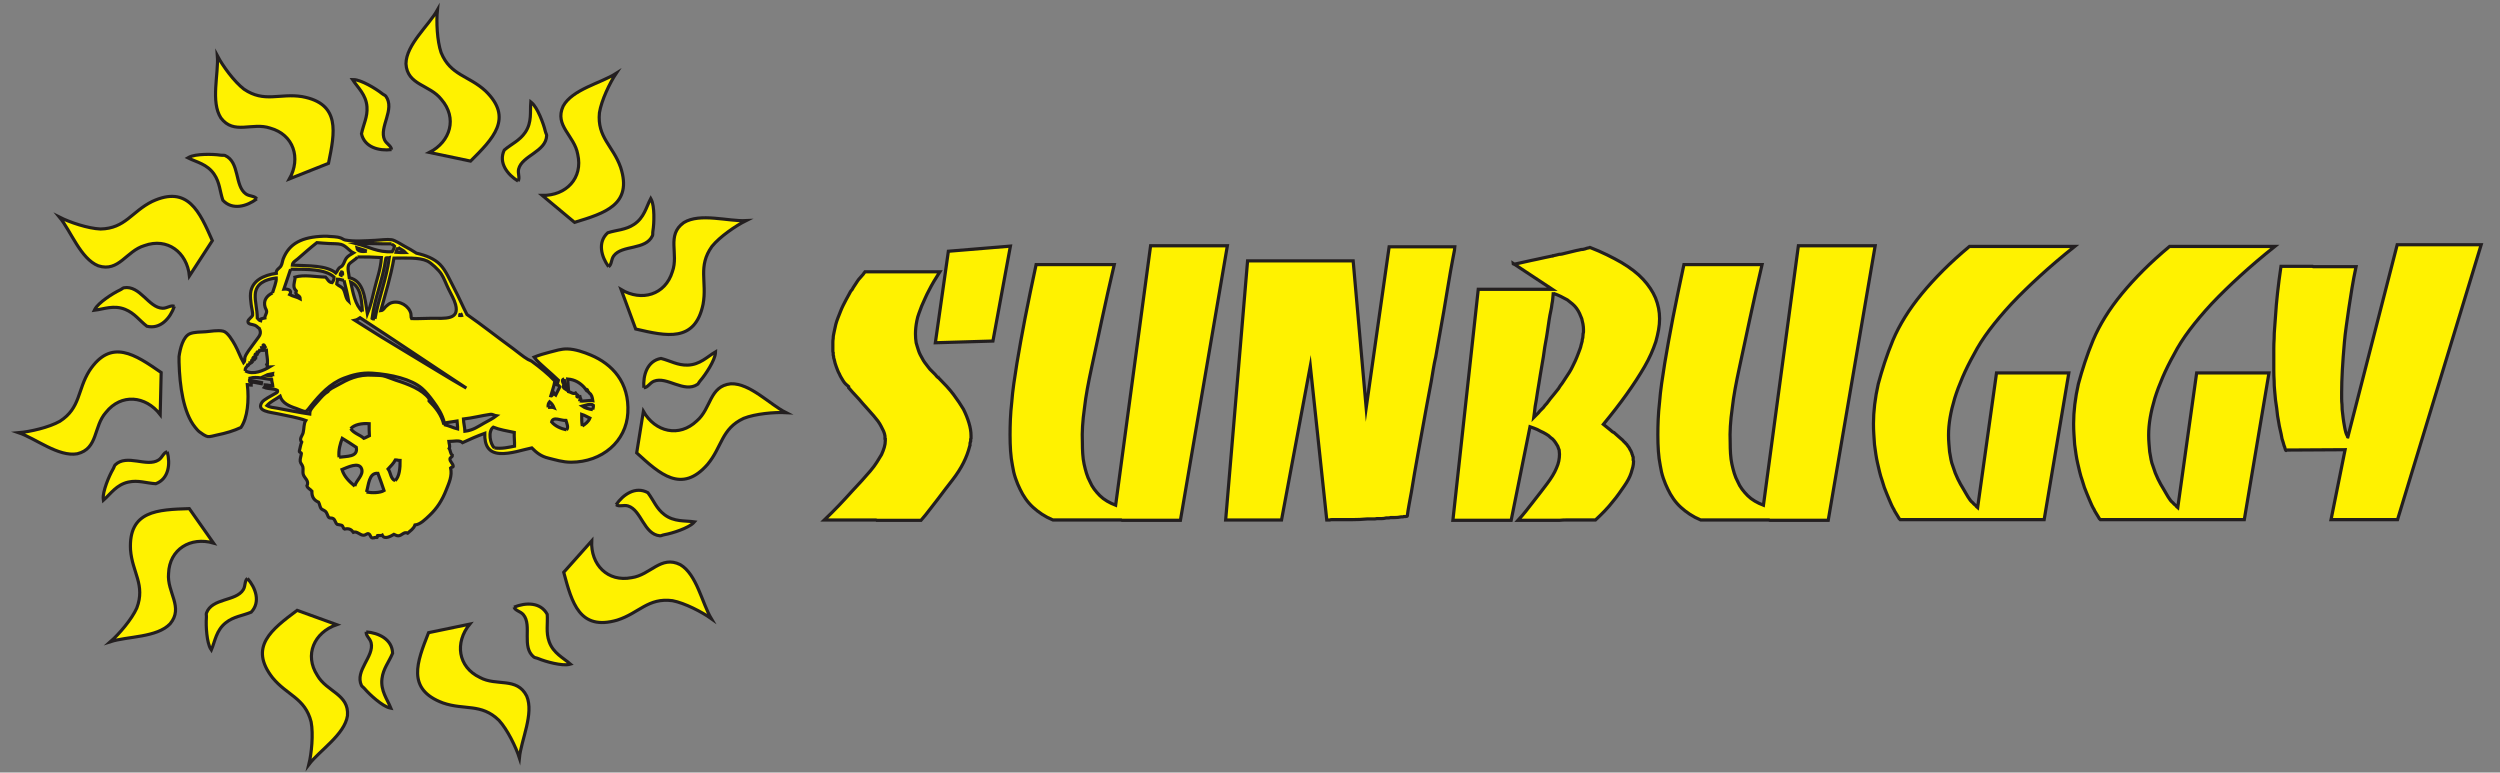 <?xml version="1.0" encoding="utf-8"?>
<!-- Generator: Adobe Illustrator 15.1.0, SVG Export Plug-In . SVG Version: 6.00 Build 0)  -->
<!DOCTYPE svg PUBLIC "-//W3C//DTD SVG 1.1//EN" "http://www.w3.org/Graphics/SVG/1.1/DTD/svg11.dtd">
<svg version="1.1" id="Layer_1" xmlns="http://www.w3.org/2000/svg" xmlns:xlink="http://www.w3.org/1999/xlink" x="0px" y="0px"
	 width="2329.92px" height="720px" viewBox="0 0 2329.92 720" enable-background="new 0 0 2329.92 720" xml:space="preserve">
<rect x="0" y="0" width="2329.92" height="720" fill="#808080" stroke="none"/>
<g>
	<g>
		<g>
			<path fill="#FFF200" stroke="#231F20" stroke-width="2.952" stroke-miterlimit="10" d="M400.196,142.085
				c19.785-10.175,26.107-32.157,11.216-49.333c-10.843-14.026-31.919-13.149-33.062-33.31c0.164-17.804,21.143-35.57,29.286-50.087
				c-1.066,10.603-0.312,28.669,3.464,39.673c8.73,21.354,25.618,21.253,41.302,35.681c26.397,25.444,6.987,44.655-13.863,65.431
				L400.196,142.085z"/>
			<path fill="#FFF200" stroke="#231F20" stroke-width="2.952" stroke-miterlimit="10" d="M505.375,182.132
				c22.249,0.295,38.144-16.152,33.05-38.308c-2.992-17.472-22.018-26.584-13.57-44.925c8.495-15.647,35.356-21.497,49.358-30.497
				c-5.916,8.862-13.728,25.17-15.553,36.66c-2.303,22.954,12.656,30.789,19.739,50.888c11.378,34.855-14.775,42.714-42.938,51.281
				L505.375,182.132z"/>
			<path fill="#FFF200" stroke="#231F20" stroke-width="2.952" stroke-miterlimit="10" d="M578.887,269.883
				c19.135,11.35,41.116,5.02,47.749-16.725c6.118-16.639-5.833-34.024,10.638-45.708c15.167-9.327,41.368-1.004,57.991-1.823
				c-9.545,4.731-24.452,14.974-31.759,24.021c-13.444,18.75-4.388,32.998-8.266,53.953c-7.52,35.884-34.107,29.658-62.792,23.041
				L578.887,269.883z"/>
			<path fill="#FFF200" stroke="#231F20" stroke-width="2.952" stroke-miterlimit="10" d="M599.607,383.379
				c11.096,19.284,33.349,24.567,49.808,8.884c13.502-11.488,11.632-32.5,31.723-34.588c17.788-0.674,36.521,19.443,51.403,26.897
				c-10.638-0.569-28.65,1.032-39.467,5.322c-20.916,9.731-20.023,26.588-33.698,42.936c-24.174,27.562-44.276,9.082-66.01-10.775
				L599.607,383.379z"/>
			<path fill="#FFF200" stroke="#231F20" stroke-width="2.952" stroke-miterlimit="10" d="M551.431,504.099
				c-1.008,22.226,14.919,38.642,37.229,34.26c17.562-2.434,27.274-21.158,45.336-12.123c15.368,8.991,20.354,36.025,28.901,50.311
				c-8.667-6.198-24.719-14.527-36.142-16.724c-22.874-3.035-31.183,11.665-51.495,18.102
				c-35.202,10.255-42.222-16.138-49.878-44.56L551.431,504.099z"/>
			<path fill="#FFF200" stroke="#231F20" stroke-width="2.952" stroke-miterlimit="10" d="M437.765,581.664
				c-14.062,17.245-11.063,39.918,9.46,49.701c15.544,8.518,34.51-0.721,43.624,17.307c6.974,16.378-5.146,41.054-6.798,57.614
				c-3.265-10.141-11.179-26.399-19.044-34.974c-16.549-16.072-31.985-9.229-52.133-16.175
				c-34.372-12.757-24.271-38.128-13.469-65.512L437.765,581.664z"/>
			<path fill="#FFF200" stroke="#231F20" stroke-width="2.952" stroke-miterlimit="10" d="M313.76,582.15
				c-21.016,7.31-30.354,28.188-18.008,47.281c8.771,15.404,29.762,17.481,28.074,37.609c-2.652,17.601-25.907,32.261-36.002,45.494
				c2.539-10.347,4.325-28.345,2.124-39.768c-5.665-22.361-22.395-24.626-35.908-41.104c-22.581-28.889-0.675-45.191,22.882-62.85
				L313.76,582.15z"/>
			<path fill="#FFF200" stroke="#231F20" stroke-width="2.952" stroke-miterlimit="10" d="M198.957,506.069
				c-21.408-6.064-41.03,5.686-41.864,28.408c-1.651,17.648,14.357,31.386,1.433,46.908c-12.27,12.899-39.728,11.573-55.585,16.628
				c8.012-7.021,19.796-20.745,24.544-31.364c8.182-21.568-4.223-33.016-5.845-54.267c-1.933-36.615,25.364-37.413,54.786-38.364
				L198.957,506.069z"/>
			<path fill="#FFF200" stroke="#231F20" stroke-width="2.952" stroke-miterlimit="10" d="M149.295,386.331
				c-13.622-17.593-36.386-19.794-50.555-2.013c-11.809,13.221-7.092,33.777-26.71,38.59c-17.532,3.091-38.833-14.289-54.592-19.638
				c10.614-0.894,28.246-4.933,38.372-10.656c19.395-12.491,16.215-29.071,27.532-47.126c20.192-30.603,42.626-15.033,66.862,1.679
				L149.295,386.331z"/>
			<path fill="#FFF200" stroke="#231F20" stroke-width="2.952" stroke-miterlimit="10" d="M176.564,257.136
				c-2.362-22.124-20.586-35.944-41.978-28.24c-16.989,5.054-23.764,25.028-42.986,18.828
				c-16.547-6.569-25.557-32.539-36.167-45.365c9.503,4.814,26.632,10.626,38.256,11.067c23.067-0.455,29.057-16.238,48.169-25.67
				c33.247-15.454,44.173,9.574,56.036,36.517L176.564,257.136z"/>
			<path fill="#FFF200" stroke="#231F20" stroke-width="2.952" stroke-miterlimit="10" d="M269.734,166.714
				c10.866-19.417,3.99-41.23-17.917-47.317c-16.784-5.704-33.861,6.678-45.958-9.497c-9.7-14.928-2.033-41.327-3.274-57.924
				c4.97,9.422,15.586,24.069,24.813,31.15c19.082,12.97,33.096,3.558,54.142,6.915c36.061,6.62,30.5,33.356,24.596,62.195
				L269.734,166.714z"/>
		</g>
		<g>
			
				<path fill-rule="evenodd" clip-rule="evenodd" fill="#FFF200" stroke="#231F20" stroke-width="2.952" stroke-miterlimit="10" d="
				M482.807,168.762c-9.911-6.023-18.491-17.146-12.843-28.916c6.996-5.886,14.305-8.739,19.578-16.549
				c6.379-9.456,4.346-19.237,5.13-28.245c0.311,0.25,0.621,0.503,0.93,0.754c5.179,4.381,10.858,19.034,12.579,26.385
				c0.467,2.001,1.321,3.135,1.286,4.129c-0.542,15.232-23.018,18.595-26.122,31.302
				C482.345,161.69,484.837,165.857,482.807,168.762"/>
			
				<path fill-rule="evenodd" clip-rule="evenodd" fill="#FFF200" stroke="#231F20" stroke-width="2.952" stroke-miterlimit="10" d="
				M567.198,248.558c-6.838-9.366-10.495-22.93-0.765-31.632c8.716-2.752,16.562-2.582,24.429-7.77
				c9.521-6.283,11.393-16.098,15.576-24.114c0.189,0.351,0.379,0.702,0.569,1.054c3.099,6.032,2.723,21.743,1.488,29.19
				c-0.333,2.028,0.021,3.403-0.392,4.305c-6.349,13.861-28.396,8.341-36.139,18.884
				C569.483,241.85,570.189,246.655,567.198,248.558"/>
			
				<path fill-rule="evenodd" clip-rule="evenodd" fill="#FFF200" stroke="#231F20" stroke-width="2.952" stroke-miterlimit="10" d="
				M600.056,361.369c-0.903-11.564,3.114-25.026,15.961-27.321c8.864,2.237,15.45,6.502,24.87,6.219
				c11.404-0.348,18.148-7.714,25.919-12.341c-0.023,0.398-0.047,0.797-0.066,1.196c-0.532,6.761-9.103,19.932-14.064,25.622
				c-1.35,1.549-1.77,2.904-2.6,3.458c-12.678,8.462-28.537-7.814-40.667-2.909C605.526,356.86,603.6,361.319,600.056,361.369"/>
			
				<path fill-rule="evenodd" clip-rule="evenodd" fill="#FFF200" stroke="#231F20" stroke-width="2.952" stroke-miterlimit="10" d="
				M574.203,470.374c6.568-9.555,18.155-17.503,29.588-11.208c5.485,7.313,7.926,14.768,15.429,20.473
				c9.083,6.896,18.963,5.414,27.913,6.7c-0.267,0.298-0.536,0.592-0.807,0.888c-4.662,4.923-19.606,9.78-27.045,11.083
				c-2.021,0.355-3.2,1.142-4.192,1.054c-15.183-1.394-17.282-24.021-29.793-27.834
				C581.291,470.309,576.988,472.565,574.203,470.374"/>
			
				<path fill-rule="evenodd" clip-rule="evenodd" fill="#FFF200" stroke="#231F20" stroke-width="2.952" stroke-miterlimit="10" d="
				M479.068,565.859c10.708-4.454,24.75-4.826,30.926,6.671c0.634,9.123-1.373,16.705,1.826,25.57
				c3.876,10.729,12.975,14.85,19.788,20.793c-0.385,0.107-0.771,0.205-1.158,0.312c-6.591,1.597-21.772-2.453-28.725-5.397
				c-1.892-0.802-3.311-0.782-4.095-1.396c-11.985-9.418-1.449-29.556-9.878-39.557
				C485.053,569.657,480.216,569.207,479.068,565.859"/>
			
				<path fill-rule="evenodd" clip-rule="evenodd" fill="#FFF200" stroke="#231F20" stroke-width="2.952" stroke-miterlimit="10" d="
				M341.295,588.922c11.566,0.854,24.268,6.853,24.597,19.899c-3.547,8.431-8.759,14.293-9.898,23.647
				c-1.378,11.321,4.882,19.107,8.286,27.484c-0.394-0.079-0.782-0.166-1.173-0.246c-6.604-1.544-18.33-12.008-23.207-17.77
				c-1.327-1.57-2.602-2.193-3.025-3.093c-6.452-13.809,12.032-27.034,9.016-39.761C344.925,595.012,340.81,592.428,341.295,588.922
				"/>
			
				<path fill-rule="evenodd" clip-rule="evenodd" fill="#FFF200" stroke="#231F20" stroke-width="2.952" stroke-miterlimit="10" d="
				M230.634,539.058c7.622,8.743,12.427,21.944,3.485,31.445c-8.455,3.496-16.282,3.996-23.674,9.843
				c-8.944,7.077-9.97,17.015-13.446,25.362c-0.223-0.333-0.441-0.667-0.661-1.002c-3.606-5.743-4.579-21.427-3.991-28.954
				c0.162-2.051-0.307-3.387,0.025-4.326c5.132-14.351,27.571-10.745,34.38-21.91C228.932,545.94,227.821,541.21,230.634,539.058"/>
			
				<path fill-rule="evenodd" clip-rule="evenodd" fill="#FFF200" stroke="#231F20" stroke-width="2.952" stroke-miterlimit="10" d="
				M155.851,421.028c3.019,11.198,1.552,25.172-10.653,29.788c-9.13-0.562-16.383-3.546-25.591-1.531
				c-11.142,2.44-16.422,10.925-23.203,16.9c-0.055-0.394-0.106-0.794-0.157-1.186c-0.724-6.745,5.275-21.271,9.106-27.776
				c1.042-1.771,1.209-3.181,1.918-3.879c10.906-10.646,29.494,2.43,40.509-4.624C151.306,426.466,152.381,421.728,155.851,421.028"
				/>
			
				<path fill-rule="evenodd" clip-rule="evenodd" fill="#FFF200" stroke="#231F20" stroke-width="2.952" stroke-miterlimit="10" d="
				M162.517,285.479c-3.834,10.946-12.938,21.646-25.621,18.564c-7.214-5.623-11.516-12.182-20.25-15.72
				c-10.571-4.283-19.72-0.266-28.696,0.836c0.179-0.357,0.365-0.713,0.546-1.068c3.213-5.973,16.368-14.567,23.204-17.774
				c1.86-0.873,2.792-1.941,3.773-2.115c15.013-2.628,22.964,18.665,36.037,19.067C155.694,287.397,159.258,284.096,162.517,285.479
				"/>
			
				<path fill-rule="evenodd" clip-rule="evenodd" fill="#FFF200" stroke="#231F20" stroke-width="2.952" stroke-miterlimit="10" d="
				M239.299,185.344c-9.257,6.992-22.759,10.863-31.612,1.274c-2.896-8.676-2.845-16.521-8.161-24.304
				c-6.431-9.42-16.275-11.139-24.358-15.19c0.348-0.199,0.699-0.393,1.047-0.588c5.98-3.197,21.692-3.068,29.161-1.953
				c2.033,0.303,3.402-0.07,4.312,0.326c13.96,6.125,8.792,28.259,19.452,35.831C232.553,183.166,237.351,182.389,239.299,185.344"
				/>
			
				<path fill-rule="evenodd" clip-rule="evenodd" fill="#FFF200" stroke="#231F20" stroke-width="2.952" stroke-miterlimit="10" d="
				M364.878,139.414c-11.509,1.409-25.135-2.014-27.987-14.749c1.847-8.958,5.823-15.721,5.125-25.12
				c-0.841-11.375-8.495-17.799-13.458-25.355c0.4,0.001,0.8,0.01,1.2,0.015c6.777,0.234,20.308,8.224,26.21,12.933
				c1.606,1.282,2.976,1.645,3.565,2.445c9.009,12.3-6.562,28.858-1.135,40.755C360.136,134.146,364.678,135.878,364.878,139.414"/>
		</g>
		<g>
			
				<path fill-rule="evenodd" clip-rule="evenodd" fill="#FFF200" stroke="#231F20" stroke-width="2.952" stroke-miterlimit="10" d="
				M550.575,330.904c-6.199-2.596-14.41-5.516-21.79-5.698c-5.723-0.156-11.293,1.716-16.319,2.981
				c-5.104,1.316-10.023,2.741-14.687,4.636c2.827,3.888,6.97,7.359,10.882,10.879c3.933,3.546,8.033,7.044,11.707,10.62
				c-0.441,1.371-0.684,2.952-1.083,4.344c1.14,0.319,1.985,0.891,2.425,1.927c-1.266,2.537-2.536,5.076-3.803,7.611
				c-0.728-0.538-1.459-1.086-1.888-1.913c-0.731,0.933-1.605,3.11-2.722,2.712c1.315-4.554,2.972-8.801,3.804-13.876
				c-6.267-6.762-13.991-12.874-21.237-18.212c-1.187-0.909-2.489-1.166-3.813-1.914c-4.864-2.8-9.404-6.92-14.137-10.337
				c-14.396-10.417-28.387-21.603-42.743-31.579c-3.909-7.481-7.379-15.868-11.683-23.933c-4.141-7.799-7.77-16.862-13.333-22.583
				c-5.336-5.498-13.272-8.577-22.054-10.623c-3.312-2.184-6.956-4.22-11.161-6.531c-2.851-1.577-8.904-5.566-11.961-5.98
				c-4.38-0.617-10.162,0.313-15.234,0.542c-9.272,0.42-20.001,1.293-28.026-0.287c-1.555-0.311-2.825-1.444-4.102-1.887
				c-4.059-1.452-8.288-1.114-13.056-1.654h-2.711c-20.487,0.647-32.196,6.727-37.85,20.948c-0.795,2.072-0.926,4.608-2.171,6.816
				c-1.221,2.148-4.897,3.419-4.354,6.808c-11.906,1.789-22.642,6.798-23.958,18.5c-0.397,3.513,0.206,7.172,0.571,10.615
				c0.264,2.622,1.691,7.691,1.349,9.792c-0.308,1.976-4.591,3.937-4.354,6.272c0.252,2.641,4.017,2.177,6.525,3.269
				c2.13,0.905,2.847,2.431,4.091,2.978c2.3,4.867-0.024,6.988-2.457,10.36c-1.381,1.888-2.75,3.674-3.807,5.156
				c-2.486,3.542-6.016,7.792-7.083,11.16c-0.561,1.816,0.292,3.316-1.366,5.18c-3.341-5.83-4.717-10.593-7.879-16.339
				c-2.408-4.363-6.969-12.129-11.162-13.053c-5.047-1.145-11.762,0.226-16.053,0.539c-4.924,0.359-10.88,0.177-14.974,1.89
				c-6.303,2.665-9.066,13.879-10.055,21.24v5.178c0.577,22.412,4.096,47.247,14.952,60.667c1.161,1.447,2.642,3.238,4.094,4.365
				c1.808,1.408,5.54,3.998,7.61,4.366c2.31,0.353,5.546-0.778,8.444-1.376c8.862-1.818,15.927-3.963,22.588-7.073
				c6.169-8.936,7.618-24.994,5.981-40.012c1.404-0.033,2.151,0.562,3.553,0.562v-1.375l0.803-1.087
				c-0.828-0.54-1.788-0.925-2.438-1.635c-0.107-1.083,0.623-1.359,0.546-2.449c6.655-1.745,13.494,0.668,20.131,1.367
				c0.175,2.07,0.874,3.652,1.08,5.729c-2.617-0.029-4.56-0.733-7.076-0.841v1.354l-0.824,1.086
				c3.543,1.479,9.12,0.877,12.251,2.743c0.805,1.873-1.556,2.512-2.718,3.27c-3.368,2.101-9.839,5.097-11.711,7.872
				c-5.641,8.442,8.167,9.173,14.716,10.626c9.837,2.17,18.55,3.471,26.111,6.262c-1.997,3.031-1.447,7.492-2.439,11.423
				c-0.72,2.9-4.014,5.701-1.371,8.705c-1.011,2.515-1.453,5.647-2.169,8.444c-0.191,1.533,1.783,0.932,1.911,2.18
				c-0.264,2.585-1.374,4.86-1.088,7.326c0.181,1.816,1.867,3.029,2.438,5.183c0.514,1.962-0.158,4.475,0.278,6.529
				c0.834,4.013,6.035,6.214,3.527,11.161c0.751,2.43,3.24,3.133,4.636,4.896c-0.256,5.774,2.381,8.707,6.242,10.337
				c0.985,1.736,1.112,4.033,2.207,5.723c0.75,1.197,2.789,1.61,4.066,2.72c1.86,1.608,2.022,4.53,3.261,5.722
				c1.061,0.99,2.745,0.208,4.087,1.092c2.048,1.318,1.892,4.171,3.808,5.447c1.298,0.332,2.907,0.357,4.071,0.794
				c1.449,0.653,1.219,2.976,2.747,3.544c4.274-0.979,6.499,0.649,8.156,2.989c3.376-1.407,6.221,2.869,9.514,2.736
				c2.193-0.1,3.177-1.864,4.632-1.368c2.123,0.719,1.684,4.688,4.642,3.812h0.252c0.464-0.625,2.07-0.107,3.011-0.268
				c0.67-0.227-0.321-2.15,0.796-1.908c1.327-0.135,3.188,0.278,4.091-0.268c2.019,4.486,8.348,0.679,10.889-0.826
				c1.684,0.673,2.458,1.372,4.086,1.372c3.212-0.042,5.232-4.249,8.704-2.464c2.516-2.279,5.562-4.032,6.79-7.607
				c5.022-0.526,9.579-5.178,13.622-8.987c7.045-6.664,11.735-14.072,15.519-23.683c2.538-6.523,5.777-12.999,4.064-20.662
				c0.543-0.725,2.36-0.19,2.464-1.384c-0.187-2.666-3.445-4.631-3.008-7.069c0.31-1.63,2.284-1.058,2.171-3.254
				c-1.882-1.196-1.656-4.512-2.966-6.274c1.128-2.021-0.081-4.269-0.293-6.521c4.714-0.028,9.787-1.668,12.803,1.082
				c6.675-3.107,13.463-6.11,20.668-8.709c-0.243,11.792,3.835,18.062,13.884,18.789c10.018,0.723,22.168-3.629,29.942-5.187
				c4.429,4.46,8.646,7.881,15.513,9.536c6.427,1.553,13.288,3.834,21.213,3.802c28.829-0.075,51.315-19.342,52.795-45.971
				C586.705,356.188,570.408,339.247,550.575,330.904 M228.623,345.615c-0.537-3.103,1.685-3.386,2.201-5.46
				c0.262,0,0.315,0.231,0.547,0.287l0.67-0.96l0.96-0.679v-0.538c1.242,0.177,1.684-0.496,2.178-1.091
				c-0.134-0.96-1.195-0.544-0.547-1.63c0.851-0.725,2.096,0.542,2.727-0.543c-0.296-0.733-1.665-0.341-1.641-1.372
				c0.601-1.273,1.426-1.014,2.721-0.546c0.235-1.533-1.347-1.664-0.544-2.979c0.935-0.23,1.044,0.384,1.888,0.258
				c0.604-0.906-1.109-1.397,0-2.428c0.78-0.239,0.704,0.375,1.38,0.254c0.433-0.254,0.279-1.14,0.539-1.629
				c2.408,0.142,4.376-0.163,6.53-0.261c0.205,4.33,1.26,7.788,1.086,12.505c-0.391,0.16-0.671,0.414-0.834,0.839l0.702,1.115
				l-0.147,1.313c1.108,0.183,1.554-0.26,2.454-0.26C246.007,345.178,235.921,349.842,228.623,345.615 M243.593,322.749
				c1.789,0.799,0.909-0.679,1.92-1.347c1.194,0.078,1.036,1.497,1.623,2.176c-0.564,0.672-1.882,0.646-3.001,0.798
				C243.987,323.803,243.466,323.601,243.593,322.749 M254.212,350.52c-2.042-0.346-4.091-0.655-6.259-0.828
				c1.625-0.837,4.028-0.862,6.002-1.354C253.749,349.351,254.398,349.503,254.212,350.52 M253.956,272.963
				c-5.308,2.638-8.91,7.04-6.819,13.593c0.374,1.122,1.277,2.355,1.348,3.525c0.164,2.227-1.828,4.246-1.624,6.262
				c-1.221,0.242-2.433,0.467-3.527,0.837c-0.621,0.101-0.098,1.317-0.282,1.887c-1.636-0.338-2.257-1.731-3.269-2.724
				c0.027-7.793-2.331-15.12-1.888-22.033c0.619-10.126,9.378-13.89,19.328-15.231h0.254
				C257.735,262.836,255.173,268.713,253.956,272.963 M429.185,292.003c0.438,0.571,0.908,1.11,1.09,1.912
				c-0.622,0.081-1.009,0.413-1.89,0.261C428.309,293.113,428.954,292.776,429.185,292.003 M398.184,243.28
				c3.858,1.829,10.596,8.236,13.051,11.981c2.598,3.948,4.459,9.394,6.814,14.148c2.435,5.01,5.234,9.585,6.527,14.427
				c3.832,14.484-9.74,12.803-22.867,12.803c-6.551,0-13.036,0.542-18.244,0.253c-0.461-0.67-0.259-3.469-0.535-4.605
				c-1.716-7.044-10.416-12.645-18.24-10.076c-1.894,0.617-3.732,2.22-5.155,3.522c-1.324,1.215-2.231,3.548-4.635,3.812
				c4.35-16.063,9.217-31.584,12.256-48.988C377.614,240.581,390.568,239.674,398.184,243.28 M349.464,297.181
				c-0.938-0.082-2.211,0.207-2.727-0.289c2.409-19.349,10.056-35.842,12.797-55.795c-0.237-1.581,2.227-0.466,3.262-0.8
				C360.083,260.685,353.011,277.031,349.464,297.181 M370.951,230.508c2.183,1.812,5.188,2.798,7.074,4.888
				c-3.15,0.084-6.107-0.053-8.957-0.283C369.477,233.357,370.467,232.159,370.951,230.508 M364.98,227.247
				c0.693,0.904,1.963,1.288,2.716,2.169c-0.415,2.027-1.218,3.684-2.17,5.164c-13.116,0.844-22.179-4.675-32.667-7.333
				C343.321,226.388,354.119,227.557,364.98,227.247 M341.848,234.027c-3.811,0.829-8.741,0.392-9.251-2.974
				C335.596,232.117,339.046,232.733,341.848,234.027 M333.138,239.472c7.716-0.105,15.159,0.078,22.312,0.542
				c-0.654,11.106-4.177,19.759-6.53,29.683c-1.864,7.9-3.607,15.72-6.528,22.844c-2.357-14.5-3.107-30.637-16.865-33.744
				c-0.338-3.842-2.022-8.479-0.542-11.973C325.915,244.595,331.822,241.77,333.138,239.472 M337.748,290.37
				c-6.652-6.12-8.672-16.888-10.877-27.482C335.813,266.72,337.004,278.344,337.748,290.37 M319.259,256.9
				c-1.021,0-1.593-0.415-2.175-0.828c-0.029-1.375,0.929-1.761,1.343-2.719C319.778,253.454,319.077,255.632,319.259,256.9
				 M320.601,261.256c1.61,6.393,3.245,12.742,4.382,19.575c-3.004-2.716-2.934-7.686-4.896-11.135
				c-1.53-2.617-4.097-2.927-6.266-4.924c0.05-1.731,0.773-2.821,0.798-4.604C316.929,260.215,318.483,261.02,320.601,261.256
				 M277.348,241.387c5.75-4.975,11.756-10.386,17.946-15.234c3.263,0.362,7.644,0.517,11.454,0.804
				c3.647,0.26,8.027-0.026,11.14,0.827c4.706,1.272,7.721,6.115,11.443,7.88c-2.3,1.395-4.899,2.748-6.542,4.893
				c-1.562,2.072-2.101,5.1-3.812,7.094c-0.824,0.96-2.206,1.326-2.985,2.185c-1.396,1.498-1.654,3.155-2.999,4.61
				c-8.655-7.311-25.338-6.584-40.543-7.329C272.686,244.316,275.509,242.966,277.348,241.387 M270.82,250.916
				c15.898,0.059,32.219-0.311,40.534,7.335c0.134,2.49-0.909,3.833-1.892,5.179c-3.365-0.363-4.088-3.344-6.011-5.179
				c-9.835-0.187-19.76-2.545-28.565,0c0.463,2.146-1.527,6.161-0.799,9.523c0.334,1.534,1.209,2.469,2.178,3.553
				c0.023,0.826-0.862,0.771-0.549,1.895c0.802,2.277,3.983,2.174,4.091,5.175c-2.952-1.604-6.842-2.252-9.814-3.806
				c2.537-3.989-1.275-5.515-5.439-5.181C266.571,263.174,268.877,257.208,270.82,250.916 M315.991,426.152
				c-0.778-6.613,1.146-12.777,2.985-17.669c4.527,2.637,8.716,5.597,13.078,8.418C333.869,426.152,323.194,425.066,315.991,426.152
				 M330.681,453.11c-4.953-4.214-9.766-8.544-11.969-15.51c5.134-2.045,15.7-7.435,18.237-0.836
				C339.259,442.771,331.588,447.882,330.681,453.11 M326.871,399.493c3.268-3.808,10.415-5.18,17.151-4.636
				c-0.127,3.959,0.155,7.486,0.26,11.163c-1.741,0.776-3.265,1.818-5.159,2.463C335.37,405.146,329.616,403.82,326.871,399.493
				 M341.558,458.559c2.028-6.605,2.229-18.192,10.619-17.438c1.943,5.34,3.964,10.542,5.732,16.061
				C354.256,459.386,346.737,459.562,341.558,458.559 M368.232,447.936c-4.292-1.528-4.032-7.59-6.519-10.881
				c2.435-2.643,5.025-5.134,6.788-8.445c1.683-0.047,2.693,0.596,4.378,0.544C372.978,435.992,372.281,444.356,368.232,447.936
				 M413.672,395.686c-2.41-9.562-7.876-16.084-13.857-22.046c-0.047-0.852,0.647-1.519,0-2.172
				c-6.267-8.439-19.222-13.393-31.031-17.146c-4.115-1.324-8.109-3.318-11.97-4.094c-2.715-0.512-5.852-0.336-8.696-0.537
				c-15.031-1.074-23.941,3.903-34.044,9.522c-3.34,1.872-7.089,3.347-8.413,5.726c-3.307,1.861-6.146,5.133-8.991,8.421
				c-2.635,3.055-6.215,6.501-7.61,9.79c-0.397,0.938-0.181,1.814-0.291,2.748c-10.18-1.475-20.332-3.602-30.461-5.466
				c-3.266-0.571-6.784-0.726-9.535-2.438c3.269-3.734,8.16-5.803,12.253-8.701c2.101,6.273,7.983,9.062,15.238,11.421
				c2.527,0.83,6.577,2.952,8.436,2.718c1.455-0.177,3.624-3.521,5.437-5.723c8.147-9.917,17.303-20.253,30.464-25.299
				c7.49-2.854,16.014-5.316,26.419-4.62c17.518,1.165,36.323,5.542,46.238,14.144c3.686,3.183,7.383,7.792,10.619,12.255
				c4.488,6.162,8.292,11.886,10.337,20.124c4.068-0.959,7.384-1.113,11.71-1.894c0.161,2.462,0.627,4.635,0.547,7.339
				C421.959,398.659,418.39,396.614,413.672,395.686 M381.04,329.563c-17.023-10.135-33.91-20.491-50.359-31.029
				c2.026-0.417,3.419-1.486,4.896-2.44c33.263,21.632,65.896,43.855,99.048,65.583C417.556,351.939,398.931,340.208,381.04,329.563
				 M451.232,394.313c-5.542,3.079-10.127,6.7-17.944,7.613c-0.19-4.094-1.199-7.325-1.378-11.425
				c8-0.871,17.305-3.233,25.044-4.342c2.185-0.312,3.762,1.108,5.7,1.374C459.186,390.165,455.202,392.11,451.232,394.313
				 M460.764,417.443c-3.935-3.391-6.268-15.487-1.088-19.318c5.851,2.331,12.839,3.494,19.581,4.89
				c-0.208,4.586,0.419,8.314,0.285,12.795C473.95,416.901,467.579,418.461,460.764,417.443 M525.808,353.232
				c0.309,3.236,1.035,6.035,1.088,9.531c-0.857-0.512-1.555-1.189-1.921-2.17c0.21-0.808,0.083-1.946,0.833-2.197
				C524.805,357.401,522.751,353.545,525.808,353.232 M510.835,379.627c-0.264-2.46,0.384-3.964,1.374-5.183
				c1.787,1.407,3.136,3.22,4.061,5.441C514.953,379.319,512.595,379.782,510.835,379.627 M527.981,400.575
				c-5.026-0.953-10.801-3.542-13.88-7.348c1.422-5.413,8.442-1.117,13.341-1.35C528.135,394.284,530.137,398.569,527.981,400.575
				 M540.236,373.64c-0.338-1.236,0.963-0.852,1.091-1.63l-0.527-1.183l-0.306-1.274c-0.903,0.077-1.866,0.988-2.721,0.279
				c-0.57-0.563,0.341-1.056,0.539-1.628l-1.077-0.836l-0.815-1.077c-2.271,1.267-4.398-0.854-6.523-1.352
				c-0.228-3.958-0.567-7.796-0.831-11.708c7.054,0.569,11.53,3.728,15.229,7.614l0.834,1.089l0.808,1.094
				c0.979-0.912,2.277,0.902,1.626,1.625l0.962,0.679l0.678,0.959c2.193,1.267,2.821,4.091,3.257,7.069
				C549.249,372.767,544.17,374.261,540.236,373.64 M542.67,397.033c-0.598-3.188-0.545-7.048-0.545-10.873
				c2.829,0.901,5.077,2.353,7.622,3.542C548.368,393.095,545.571,395.138,542.67,397.033 M552.46,381.809
				c-3.724-0.6-7.224-1.48-9.79-3.268c2.901-0.727,8-2.902,10.331-0.831C553.163,379.417,552.591,380.382,552.46,381.809"/>
			
				<line fill="none" stroke="#231F20" stroke-width="4" stroke-miterlimit="10" x1="245.071" y1="357.329" x2="231.814" y2="354.852"/>
			<line display="none" fill="#FFFFFF" x1="-548.817" y1="330.329" x2="-561.6" y2="327.94"/>
		</g>
		<g>
			<path fill="#FFF200" stroke="#231F20" stroke-width="3" stroke-miterlimit="10" d="M788.178,357.936
				c-0.958-0.958-1.757-1.967-2.396-3.035c-0.639-1.063-1.277-2.126-1.917-3.195c-0.639-1.063-1.173-2.126-1.597-3.194
				c-0.639-1.063-1.173-2.181-1.597-3.354c-0.429-1.168-0.854-2.286-1.278-3.354c-0.429-1.063-0.798-2.181-1.118-3.354
				c-0.32-1.168-0.589-2.286-0.799-3.354c-0.214-0.424-0.375-0.904-0.479-1.438c-0.11-0.529-0.16-1.118-0.16-1.757
				c-0.215-0.424-0.32-0.904-0.32-1.438c0-0.529,0-1.118,0-1.757c-0.214-0.424-0.319-0.903-0.319-1.438c0-0.529,0-1.118,0-1.757
				c0-0.424,0-0.744,0-0.958c0-0.21,0-0.529,0-0.958c0-0.209,0-0.479,0-0.798c0-0.32,0-0.584,0-0.799c0-1.063,0-2.126,0-3.194
				c0-1.063,0.105-2.236,0.319-3.514c0-1.063,0.105-2.126,0.32-3.194c0.209-1.063,0.424-2.126,0.639-3.194
				c0.424-2.341,0.903-4.522,1.438-6.549c0.529-2.021,1.223-4.098,2.076-6.229c0.849-2.126,1.647-4.153,2.396-6.069
				c0.744-1.917,1.542-3.723,2.396-5.43c0.849-1.702,1.757-3.459,2.715-5.271c0.958-1.807,1.862-3.459,2.715-4.951
				c0.424-0.849,0.849-1.647,1.278-2.396c0.424-0.744,0.958-1.438,1.597-2.076c0.424-0.849,0.849-1.597,1.278-2.236
				c0.424-0.639,0.848-1.278,1.278-1.917c0.848-1.278,1.647-2.5,2.396-3.673c0.744-1.168,1.542-2.181,2.396-3.035
				c0.848-1.063,1.597-1.917,2.236-2.556c0.639-0.639,1.063-1.168,1.278-1.597c0.424-0.424,0.849-0.958,1.278-1.597
				c0.849,0,1.702,0,2.555,0c1.063,0,2.236,0,3.514,0s2.875,0,4.792,0c1.702,0,3.514,0,5.43,0c1.917,0,3.938,0,6.069,0
				c1.917,0,3.993,0,6.229,0c2.236,0,4.417,0,6.549,0c1.063,0,2.021,0,2.875,0c0.848,0,1.807,0,2.875,0c0.848,0,1.757,0,2.715,0
				c0.958,0,1.862,0,2.715,0c1.917,0,3.778,0,5.59,0c1.807,0,3.563,0,5.271,0c1.702,0,3.244,0,4.632,0c1.383,0,2.5,0,3.354,0
				c1.063,0,1.967,0,2.715,0c0.744,0,1.328,0,1.757,0c-1.917,2.985-3.729,5.91-5.43,8.785c-1.707,2.875-3.194,5.59-4.472,8.146
				c-1.493,2.77-2.77,5.381-3.833,7.826c-1.068,2.451-2.131,4.847-3.194,7.188c-0.854,2.346-1.707,4.632-2.555,6.868
				c-0.854,2.236-1.493,4.527-1.917,6.868c-0.429,2.131-0.749,4.208-0.958,6.229c-0.215,2.026-0.32,3.993-0.32,5.91
				c0,1.492,0.05,2.93,0.16,4.312c0.104,1.387,0.264,2.715,0.479,3.993c0.424,1.278,0.798,2.556,1.118,3.833
				c0.319,1.278,0.688,2.451,1.118,3.514c0.424,1.278,0.958,2.556,1.597,3.833c0.639,1.278,1.278,2.451,1.917,3.514
				c0.639,1.278,1.382,2.505,2.236,3.673c0.849,1.173,1.702,2.291,2.556,3.354c0.424,0.429,0.798,0.908,1.118,1.437
				c0.32,0.534,0.689,1.014,1.118,1.438c0.424,0.43,0.849,0.854,1.278,1.278c0.424,0.429,0.849,0.854,1.278,1.278
				c0.209,0.215,0.424,0.429,0.639,0.639c0.21,0.214,0.424,0.429,0.639,0.639c0.209,0.214,0.424,0.429,0.639,0.639
				c0.209,0.215,0.424,0.429,0.639,0.639c0.209,0.214,0.424,0.479,0.639,0.798c0.209,0.32,0.424,0.589,0.639,0.799
				c0.21,0.214,0.37,0.374,0.479,0.479c0.104,0.11,0.264,0.16,0.479,0.16c0,0.215,0.05,0.375,0.16,0.479
				c0.105,0.109,0.265,0.16,0.479,0.16c2.765,2.77,5.321,5.43,7.667,7.986c2.341,2.556,4.472,5.111,6.389,7.667
				c1.917,2.556,3.619,4.951,5.111,7.188c1.487,2.236,2.875,4.422,4.153,6.548c1.063,2.132,2.021,4.263,2.875,6.39
				c0.848,2.131,1.597,4.262,2.236,6.389c0.639,2.131,1.118,4.152,1.438,6.069c0.319,1.916,0.479,3.833,0.479,5.749
				c0,0.215,0,0.43,0,0.64c0,0.214,0,0.429,0,0.639c0,0.215,0,0.429,0,0.639c0,0.215,0,0.43,0,0.639
				c-0.214,0.215-0.319,0.43-0.319,0.639c0,0.215,0,0.43,0,0.64c0,0.214,0,0.429,0,0.639c0,0.215,0,0.429,0,0.639
				c-0.214,0.43-0.375,0.854-0.479,1.278c-0.11,0.429-0.16,0.854-0.16,1.277c0,0.215,0,0.43,0,0.639c0,0.215,0,0.43,0,0.639
				c-0.215,0.215-0.32,0.375-0.32,0.479c0,0.109,0,0.27,0,0.479c-0.639,2.556-1.438,5.11-2.396,7.666
				c-0.958,2.556-2.076,5.111-3.354,7.667s-2.771,5.166-4.472,7.826c-1.707,2.665-3.624,5.38-5.75,8.146
				c-2.131,2.771-4.312,5.59-6.548,8.465c-2.236,2.875-4.527,5.91-6.868,9.104c-2.555,3.194-5.111,6.498-7.667,9.902
				c-2.555,3.409-5.326,6.818-8.305,10.222c-1.068,0-2.131,0-3.194,0c-1.068,0-2.396,0-3.993,0s-3.464,0-5.59,0
				c-2.131,0-4.312,0-6.548,0c-2.236,0-4.527,0-6.868,0c-2.346,0-4.792,0-7.347,0s-5.111,0-7.667,0
				c-0.215-0.215-0.429-0.319-0.639-0.319c-0.214,0-0.429,0-0.639,0c-0.214,0-0.429,0-0.639,0c-0.215,0-0.429,0-0.639,0
				c-0.214,0-0.374,0-0.479,0c-0.11,0-0.27,0-0.479,0c-0.215,0-0.375,0-0.479,0c-0.11,0-0.27,0-0.479,0c-2.556,0-5.061,0-7.507,0
				c-2.451,0-4.846,0-7.188,0c-2.346,0-4.632,0-6.868,0c-2.236,0-4.422,0-6.548,0c-2.131,0-4.153,0-6.069,0
				c-1.917,0-3.514,0-4.792,0c-1.278,0-2.396,0-3.354,0c-0.958,0-1.652,0-2.076,0c4.896-4.682,9.473-9.264,13.736-13.735
				c4.257-4.473,8.091-8.625,11.5-12.458c3.619-3.834,6.918-7.397,9.903-10.701c2.979-3.3,5.64-6.334,7.986-9.104
				c2.341-2.765,4.312-5.431,5.91-7.986c1.597-2.555,3.035-4.896,4.312-7.027c1.063-2.341,1.917-4.577,2.555-6.708
				c0.639-2.126,0.958-4.258,0.958-6.389v-0.319c0-0.21,0-0.425,0-0.639c-0.214,0-0.319-0.105-0.319-0.32c0-0.209,0-0.424,0-0.639
				c0-0.209,0-0.369,0-0.479c0-0.105,0-0.265,0-0.479c0-0.21,0-0.424,0-0.639c0-0.21,0-0.425,0-0.639
				c-0.215-1.488-0.639-2.98-1.278-4.473c-0.639-1.487-1.388-2.979-2.236-4.472c-0.854-1.702-1.867-3.354-3.035-4.951
				c-1.173-1.598-2.506-3.245-3.993-4.952c-1.492-1.701-3.089-3.514-4.792-5.43c-1.707-1.917-3.514-3.938-5.431-6.069
				c-1.917-2.341-3.993-4.682-6.229-7.028c-2.236-2.341-4.527-4.896-6.868-7.666v-0.958
				C790.04,359.693,789.136,358.894,788.178,357.936z M883.85,234.154l57.818-4.792l-16.291,88.484l-53.666,1.597L883.85,234.154z"
				/>
			<path fill="#FFF200" stroke="#231F20" stroke-width="3" stroke-miterlimit="10" d="M971.21,479.322
				c-3.089-2.021-5.909-4.203-8.465-6.549c-2.556-2.341-4.847-4.951-6.868-7.826c-2.026-2.875-3.783-5.909-5.271-9.104
				c-1.492-2.98-2.875-6.334-4.153-10.062c-1.277-3.724-2.236-7.717-2.875-11.979c-0.854-4.258-1.437-8.73-1.757-13.417
				c-0.319-4.682-0.479-9.688-0.479-15.014c0-4.682,0.105-9.583,0.319-14.694c0.21-5.11,0.639-10.432,1.278-15.972
				c0.424-5.535,1.063-11.285,1.917-17.25c0.849-5.959,1.807-12.243,2.875-18.847c1.063-6.389,2.236-13.147,3.514-20.284
				c1.278-7.133,2.661-14.535,4.153-22.201c1.487-7.667,3.084-15.598,4.792-23.798c1.702-8.196,3.514-16.771,5.431-25.715
				c1.063,0,2.021,0,2.875,0c1.063,0,2.286,0,3.673,0c1.383,0,3.14,0,5.271,0c1.917,0,3.883,0,5.909,0c2.021,0,4.098,0,6.229,0
				c2.341,0,4.632,0,6.868,0s4.522,0,6.868,0c1.702,0,3.459,0,5.271,0c1.807,0,3.563,0,5.271,0c1.702,0,3.404,0,5.111,0
				c1.702,0,3.404,0,5.111,0c1.702,0,3.244,0,4.632,0c1.383,0,2.715,0,3.993,0c1.063,0,2.076,0,3.035,0c0.958,0,1.861,0,2.715,0
				c-2.131,9.159-4.152,17.943-6.069,26.354c-1.917,8.415-3.728,16.666-5.43,24.756c-1.707,7.881-3.354,15.603-4.951,23.159
				c-1.597,7.562-3.145,14.749-4.632,21.562c-1.493,6.818-2.825,13.417-3.993,19.805c-1.173,6.389-2.076,12.458-2.715,18.208
				c-0.854,5.965-1.438,11.555-1.757,16.771c-0.319,5.221-0.375,10.277-0.16,15.174c0,3.623,0.105,7.137,0.319,10.541
				c0.21,3.409,0.639,6.604,1.278,9.583c0.639,2.984,1.383,5.859,2.236,8.625c0.848,2.771,1.917,5.325,3.194,7.666
				c1.063,2.556,2.396,4.901,3.993,7.028c1.597,2.131,3.354,4.152,5.271,6.069c1.917,1.916,4.152,3.623,6.708,5.11
				c2.556,1.493,5.216,2.771,7.986,3.834l32.583-241.815h71.554l-43.763,255.87c-1.493,0-2.985,0-4.472,0c-1.493,0-3.25,0-5.271,0
				c-2.026,0-4.422,0-7.187,0c-2.771,0-5.645,0-8.625,0c-2.985,0-6.069,0-9.264,0s-6.389,0-9.583,0s-6.604,0-10.222,0
				c-0.215,0-0.429-0.109-0.639-0.319c-0.215,0-0.375,0-0.479,0c-0.11,0-0.27,0-0.479,0c-0.215,0-0.429,0-0.639,0
				c-0.215,0-0.43,0-0.639,0c-0.214,0-0.429,0-0.639,0c-0.215,0-0.429,0-0.639,0c-0.214,0-0.429,0-0.639,0c-0.215,0-0.429,0-0.639,0
				c-3.409,0-6.708,0-9.902,0s-6.284,0-9.264,0c-3.194,0-6.229,0-9.104,0s-5.805,0-8.785,0c-2.77,0-5.38,0-7.826,0
				c-2.451,0-4.527,0-6.229,0c-1.917,0-3.514,0-4.792,0s-2.236,0-2.875,0C977.649,483.105,974.295,481.349,971.21,479.322z"/>
			<path fill="#FFF200" stroke="#231F20" stroke-width="3" stroke-miterlimit="10" d="M1162.71,243.098h98.387l12.139,137.039
				l21.402-150.136h61.332c0,0.429-0.16,1.547-0.479,3.354c-0.319,1.812-0.798,4.312-1.438,7.507
				c-0.639,3.194-1.388,7.242-2.235,12.139c-0.854,4.901-1.812,10.542-2.875,16.93c-1.068,6.604-2.187,13.312-3.354,20.125
				c-1.173,6.818-2.396,13.736-3.674,20.764c-0.639,3.409-1.277,6.978-1.917,10.701c-0.639,3.729-1.277,7.402-1.916,11.021
				c-0.854,3.624-1.598,7.347-2.236,11.18c-0.639,3.833-1.277,7.667-1.916,11.5c-1.492,7.881-2.93,15.548-4.312,22.999
				c-1.388,7.457-2.715,14.805-3.993,22.042c-1.278,7.242-2.556,14.27-3.833,21.082c-1.278,6.818-2.451,13.417-3.514,19.806
				c-1.068,6.604-2.027,12.354-2.875,17.25c-0.854,4.901-1.598,8.943-2.236,12.139c-0.639,3.408-1.174,6.817-1.598,10.222
				c0,0.215-0.16,0.374-0.479,0.479c-0.32,0.109-0.694,0.159-1.118,0.159c-0.215,0-0.479,0-0.799,0s-0.589,0-0.799,0
				c-0.429,0.215-0.854,0.319-1.277,0.319c-0.429,0-0.854,0-1.278,0c-0.854,0.215-1.866,0.374-3.034,0.479
				c-1.173,0.109-2.291,0.159-3.354,0.159c-0.639,0-1.228,0-1.757,0c-0.534,0-1.118,0-1.757,0c-0.639,0.215-1.277,0.319-1.916,0.319
				s-1.278,0-1.917,0c-0.854,0.215-1.652,0.375-2.396,0.479c-0.749,0.11-1.438,0.16-2.076,0.16c-0.64,0-1.333,0-2.076,0
				c-0.75,0-1.548,0-2.396,0c-0.854,0.214-1.652,0.319-2.396,0.319c-0.748,0-1.438,0-2.076,0c-0.854,0-1.651,0-2.396,0
				c-0.749,0-1.437,0-2.076,0c-2.346,0.215-4.632,0.374-6.868,0.479c-2.236,0.11-4.527,0.16-6.867,0.16c-2.132,0-4.263,0-6.389,0
				c-2.132,0-4.153,0-6.07,0c-0.854,0-1.756,0-2.715,0c-0.958,0-1.757,0-2.396,0c-0.64,0-1.278,0-1.917,0s-1.173,0.104-1.598,0.319
				c-0.429,0-0.798,0-1.117,0c-0.32,0-0.693,0-1.118,0c-0.215,0-0.429,0-0.639,0l-15.333-143.427l-26.833,143.427h-52.068
				L1162.71,243.098z"/>
			<path fill="#FFF200" stroke="#231F20" stroke-width="3" stroke-miterlimit="10" d="M1377.688,269.611h68.999l-36.735-24.277
				c0,0.429,0.209,0.694,0.639,0.799c0.424,0.109,1.063,0.055,1.917-0.16c1.063-0.209,2.286-0.479,3.673-0.798
				c1.383-0.319,3.035-0.689,4.951-1.118c1.918-0.424,3.834-0.849,5.75-1.278c1.917-0.424,3.938-0.848,6.07-1.277
				c2.126-0.424,4.312-0.904,6.548-1.438c2.236-0.529,4.522-1.008,6.868-1.438c0.209,0,0.424,0,0.639,0l0.319-0.32h0.319
				c1.063-0.209,2.021-0.424,2.875-0.639c0.849-0.209,1.702-0.424,2.556-0.639c1.063,0,2.021-0.105,2.875-0.32
				c0.849-0.209,1.702-0.424,2.556-0.639c1.701-0.424,3.459-0.849,5.271-1.278c1.808-0.424,3.563-0.849,5.271-1.278
				c0.849-0.209,1.647-0.369,2.396-0.479c0.743-0.105,1.438-0.265,2.076-0.479c0.639,0,1.277-0.05,1.916-0.16
				c0.639-0.105,1.278-0.265,1.917-0.479c1.063-0.424,1.967-0.688,2.716-0.798c0.743-0.105,1.327-0.265,1.756-0.479
				c5.535,2.131,10.807,4.422,15.812,6.868c5.002,2.451,9.528,4.846,13.576,7.188c4.258,2.555,8.036,5.111,11.34,7.667
				c3.299,2.555,6.229,5.221,8.785,7.986c2.555,2.77,4.791,5.59,6.708,8.465s3.514,5.805,4.792,8.785
				c1.277,3.194,2.235,6.389,2.875,9.583c0.639,3.194,0.957,6.499,0.957,9.903c0,3.409-0.318,6.868-0.957,10.382
				c-0.64,3.514-1.493,7.187-2.557,11.021c-1.277,3.833-2.77,7.667-4.472,11.5c-1.707,3.833-3.729,7.776-6.069,11.819
				c-2.346,4.048-4.901,8.201-7.666,12.458c-2.771,4.263-5.75,8.625-8.945,13.097c-3.193,4.472-6.603,9.054-10.221,13.735
				c-3.625,4.688-7.457,9.479-11.5,14.375c1.062,0.854,2.181,1.757,3.354,2.715c1.168,0.959,2.286,1.867,3.354,2.716
				c0.424,0.429,0.903,0.854,1.437,1.277c0.529,0.43,1.119,0.749,1.758,0.959c0.424,0.429,0.903,0.853,1.438,1.277
				c0.529,0.429,1.008,0.854,1.438,1.277c1.062,0.854,1.967,1.652,2.715,2.396c0.744,0.748,1.543,1.438,2.396,2.076
				c0.424,0.429,0.798,0.854,1.117,1.277c0.32,0.43,0.689,0.749,1.118,0.959c0.21,0.429,0.529,0.798,0.958,1.117
				c0.425,0.32,0.744,0.694,0.959,1.118c0.424,0.639,0.903,1.278,1.438,1.917c0.529,0.639,0.903,1.277,1.117,1.917
				c0.425,0.639,0.799,1.277,1.119,1.916c0.318,0.639,0.584,1.278,0.798,1.917c0,0.215,0.05,0.479,0.16,0.799
				c0.104,0.319,0.265,0.693,0.479,1.117c0,0.215,0.049,0.479,0.159,0.799c0.104,0.319,0.265,0.694,0.479,1.118
				c0,0.43,0,0.799,0,1.118s0,0.693,0,1.118c0,0.215,0,0.374,0,0.479c0,0.11,0.104,0.27,0.319,0.479c0,0.215,0,0.374,0,0.479
				c0,0.109,0,0.27,0,0.479c0,1.493-0.215,3.145-0.64,4.951c-0.429,1.812-0.958,3.674-1.597,5.591
				c-0.639,1.916-1.492,3.888-2.556,5.909c-1.068,2.026-2.346,4.103-3.833,6.229c-1.493,2.131-3.09,4.422-4.792,6.868
				c-1.707,2.45-3.729,5.061-6.068,7.826c-2.132,2.77-4.582,5.59-7.348,8.465c-2.77,2.875-5.645,5.7-8.625,8.465
				c-0.854,0-1.707,0-2.555,0c-0.854,0-1.918,0-3.195,0s-2.77,0-4.472,0c-1.707,0-3.515,0-5.431,0s-3.833,0-5.75,0
				c-1.916,0-3.889,0-5.909,0c-2.026,0-4.103,0.104-6.229,0.319c-0.215,0-0.43,0-0.639,0c-0.215,0-0.43,0-0.639,0h-0.32
				c-0.214,0-0.429,0-0.639,0c-0.215,0-0.429,0-0.639,0c-2.131,0-4.152,0-6.068,0c-1.918,0-3.834,0-5.75,0c-1.917,0-3.783,0-5.591,0
				c-1.812,0-3.569,0-5.271,0c-1.707,0-3.305,0-4.791,0c-1.493,0-2.771,0-3.834,0c-1.068,0-1.972,0-2.715,0
				c-0.749,0-1.333,0-1.758,0c2.557-2.765,5.057-5.694,7.508-8.784c2.445-3.085,4.736-6.015,6.867-8.785
				c2.342-2.979,4.577-5.854,6.709-8.624c2.126-2.766,4.152-5.431,6.068-7.986c1.917-2.556,3.619-5.056,5.111-7.507
				c1.487-2.445,2.66-4.736,3.514-6.868c1.063-2.341,1.807-4.576,2.236-6.708c0.424-2.126,0.639-4.258,0.639-6.389
				c0-0.639-0.055-1.277-0.16-1.917c-0.109-0.639-0.159-1.277-0.159-1.916c-0.214-0.425-0.429-0.958-0.639-1.598
				c-0.215-0.639-0.429-1.277-0.64-1.916c-0.639-1.063-1.332-2.182-2.076-3.354c-0.748-1.168-1.651-2.286-2.715-3.354
				c-0.639-0.424-1.277-0.903-1.916-1.437c-0.639-0.529-1.278-1.118-1.917-1.758c-0.64-0.424-1.388-0.903-2.236-1.438
				c-0.854-0.528-1.707-1.008-2.556-1.437c-0.854-0.425-1.757-0.849-2.715-1.278c-0.959-0.424-1.972-0.958-3.035-1.597
				c-1.068-0.425-2.131-0.849-3.193-1.278c-1.068-0.424-2.236-0.849-3.514-1.277l-17.57,87.206h-54.304L1377.688,269.611z
				 M1447.166,277.757c-0.11,1.812-0.375,3.674-0.799,5.59c-0.215,2.131-0.589,4.367-1.118,6.708
				c-0.534,2.346-1.013,4.901-1.438,7.667c-0.214,1.493-0.429,2.93-0.639,4.312c-0.215,1.388-0.429,2.825-0.64,4.312
				c-0.214,1.492-0.429,2.93-0.639,4.312c-0.215,1.387-0.429,2.715-0.639,3.993c-0.215,1.493-0.479,2.985-0.799,4.472
				c-0.318,1.493-0.588,2.985-0.799,4.472c-0.214,1.492-0.429,2.985-0.639,4.472c-0.214,1.492-0.429,2.985-0.639,4.472
				c-0.429,2.77-0.908,5.59-1.438,8.465c-0.533,2.875-1.013,5.7-1.438,8.465c-0.429,2.77-0.854,5.431-1.277,7.986
				c-0.43,2.556-0.854,5.112-1.277,7.667c-0.43,2.556-0.799,5.006-1.119,7.348c-0.318,2.346-0.693,4.472-1.117,6.389
				c-0.215,1.916-0.43,3.729-0.639,5.43c-0.215,1.707-0.43,3.305-0.639,4.792c0.424-0.425,0.902-0.903,1.438-1.438
				c0.528-0.529,1.008-1.008,1.438-1.438c0.424-0.424,0.902-0.903,1.438-1.438c0.528-0.529,1.008-1.118,1.438-1.757
				c0.424-0.424,0.902-0.903,1.437-1.438c0.529-0.529,1.118-1.118,1.757-1.757c0.425-0.639,0.904-1.278,1.438-1.917
				c0.529-0.639,1.118-1.277,1.758-1.916c1.062-1.487,2.181-2.98,3.354-4.473c1.168-1.487,2.396-2.979,3.674-4.472
				c0.639-0.849,1.277-1.647,1.916-2.396c0.639-0.744,1.277-1.543,1.917-2.396c0.425-0.848,0.958-1.702,1.597-2.555
				c0.639-0.849,1.278-1.702,1.917-2.556c1.063-1.702,2.181-3.404,3.354-5.111c1.168-1.702,2.285-3.404,3.354-5.111
				c1.063-1.702,2.021-3.459,2.875-5.271c0.849-1.807,1.702-3.564,2.556-5.271c0.425-1.063,0.903-2.181,1.438-3.354
				c0.529-1.168,1.009-2.396,1.438-3.673c0.425-1.278,0.903-2.556,1.438-3.833c0.528-1.277,0.903-2.555,1.118-3.833
				c0.209-0.639,0.369-1.223,0.479-1.757c0.105-0.529,0.266-1.118,0.479-1.757c0-0.424,0.05-0.958,0.159-1.598
				c0.105-0.639,0.266-1.277,0.48-1.917c0-0.639,0.049-1.278,0.159-1.917c0.104-0.639,0.159-1.278,0.159-1.917
				c0.21-0.424,0.32-0.958,0.32-1.597c0-0.639,0-1.278,0-1.917c0-1.702-0.16-3.458-0.479-5.271
				c-0.319-1.807-0.694-3.459-1.118-4.951c-0.639-1.702-1.332-3.354-2.076-4.951c-0.749-1.598-1.652-3.14-2.715-4.632
				c-1.068-1.488-2.346-2.875-3.834-4.153c-1.492-1.278-3.09-2.556-4.791-3.833c-1.917-1.063-3.943-2.126-6.07-3.194
				c-2.131-1.063-4.472-2.021-7.027-2.875v-0.958C1447.43,274.193,1447.271,275.95,1447.166,277.757z"/>
			<path fill="#FFF200" stroke="#231F20" stroke-width="3" stroke-miterlimit="10" d="M1574.938,479.322
				c-3.089-2.021-5.909-4.203-8.465-6.549c-2.556-2.341-4.847-4.951-6.868-7.826c-2.026-2.875-3.783-5.909-5.271-9.104
				c-1.492-2.98-2.875-6.334-4.153-10.062c-1.277-3.724-2.235-7.717-2.875-11.979c-0.854-4.258-1.437-8.73-1.756-13.417
				c-0.32-4.682-0.479-9.688-0.479-15.014c0-4.682,0.104-9.583,0.319-14.694c0.21-5.11,0.639-10.432,1.277-15.972
				c0.425-5.535,1.063-11.285,1.917-17.25c0.849-5.959,1.808-12.243,2.875-18.847c1.063-6.389,2.236-13.147,3.514-20.284
				c1.278-7.133,2.661-14.535,4.153-22.201c1.486-7.667,3.084-15.598,4.791-23.798c1.702-8.196,3.514-16.771,5.431-25.715
				c1.063,0,2.021,0,2.875,0c1.063,0,2.286,0,3.673,0c1.383,0,3.141,0,5.271,0c1.916,0,3.883,0,5.909,0c2.021,0,4.099,0,6.229,0
				c2.341,0,4.632,0,6.867,0c2.236,0,4.522,0,6.868,0c1.702,0,3.459,0,5.271,0c1.807,0,3.564,0,5.271,0c1.701,0,3.404,0,5.111,0
				c1.701,0,3.403,0,5.11,0c1.702,0,3.244,0,4.632,0c1.383,0,2.715,0,3.993,0c1.063,0,2.076,0,3.034,0c0.959,0,1.861,0,2.715,0
				c-2.131,9.159-4.152,17.943-6.068,26.354c-1.917,8.415-3.729,16.666-5.431,24.756c-1.707,7.881-3.354,15.603-4.951,23.159
				c-1.597,7.562-3.145,14.749-4.632,21.562c-1.492,6.818-2.825,13.417-3.993,19.805c-1.173,6.389-2.076,12.458-2.716,18.208
				c-0.854,5.965-1.438,11.555-1.756,16.771c-0.32,5.221-0.375,10.277-0.16,15.174c0,3.623,0.105,7.137,0.319,10.541
				c0.21,3.409,0.64,6.604,1.278,9.583c0.639,2.984,1.383,5.859,2.236,8.625c0.848,2.771,1.916,5.325,3.193,7.666
				c1.063,2.556,2.396,4.901,3.993,7.028c1.597,2.131,3.354,4.152,5.271,6.069c1.917,1.916,4.152,3.623,6.709,5.11
				c2.555,1.493,5.215,2.771,7.985,3.834l32.583-241.815h71.554l-43.763,255.87c-1.492,0-2.984,0-4.473,0c-1.492,0-3.249,0-5.271,0
				c-2.026,0-4.422,0-7.187,0c-2.771,0-5.646,0-8.625,0c-2.985,0-6.07,0-9.264,0c-3.195,0-6.389,0-9.584,0
				c-3.193,0-6.604,0-10.222,0c-0.215,0-0.429-0.109-0.639-0.319c-0.215,0-0.374,0-0.479,0c-0.109,0-0.27,0-0.479,0
				c-0.215,0-0.43,0-0.639,0c-0.215,0-0.43,0-0.64,0c-0.214,0-0.429,0-0.639,0c-0.215,0-0.429,0-0.64,0c-0.214,0-0.429,0-0.639,0
				c-0.215,0-0.429,0-0.639,0c-3.408,0-6.708,0-9.902,0s-6.284,0-9.264,0c-3.194,0-6.229,0-9.104,0s-5.805,0-8.785,0
				c-2.77,0-5.381,0-7.826,0c-2.451,0-4.527,0-6.229,0c-1.917,0-3.514,0-4.792,0s-2.236,0-2.875,0
				C1581.377,483.105,1578.023,481.349,1574.938,479.322z"/>
			<path fill="#FFF200" stroke="#231F20" stroke-width="3" stroke-miterlimit="10" d="M1769.953,483.315
				c-0.215-0.425-0.59-1.063-1.119-1.917c-0.533-0.849-1.117-1.807-1.756-2.875c-0.215-0.424-0.535-0.958-0.959-1.597
				c-0.43-0.64-0.748-1.278-0.958-1.917c-0.43-0.639-0.799-1.277-1.118-1.917c-0.319-0.639-0.693-1.382-1.118-2.235
				c-0.639-1.487-1.333-3.085-2.076-4.792c-0.749-1.702-1.548-3.618-2.396-5.75c-0.854-1.916-1.652-3.938-2.396-6.069
				c-0.748-2.126-1.438-4.362-2.076-6.708c-0.854-2.341-1.598-4.842-2.236-7.507c-0.639-2.66-1.277-5.375-1.916-8.146
				c-0.639-2.766-1.174-5.59-1.598-8.465c-0.43-2.875-0.854-5.91-1.277-9.104c-0.215-3.194-0.43-6.389-0.639-9.583
				c-0.215-3.194-0.32-6.493-0.32-9.902c0-5.75,0.369-11.71,1.119-17.889c0.743-6.174,1.861-12.563,3.354-19.167
				c1.702-6.389,3.674-12.987,5.91-19.805c2.235-6.813,4.841-13.84,7.826-21.083c2.979-7.028,6.707-14.16,11.18-21.402
				c4.473-7.237,9.688-14.479,15.652-21.722c5.959-7.237,12.618-14.535,19.965-21.882c7.348-7.347,15.493-14.744,24.438-22.201
				c1.277,0,2.555,0,3.833,0s2.925,0,4.951,0c2.021,0,4.417,0,7.188,0c2.556,0,5.271,0,8.146,0s5.695,0,8.465,0
				c2.98,0,6.015,0,9.104,0c3.085,0,6.229,0,9.423,0c2.342,0,4.736,0,7.188,0c2.445,0,4.736,0,6.867,0c2.342,0,4.633,0,6.869,0
				s4.416,0,6.549,0c2.34,0,4.471,0,6.389,0c1.916,0,3.617,0,5.111,0c1.701,0,3.193,0,4.471,0s2.445,0,3.514,0
				c-11.713,9.374-22.471,18.527-32.262,27.472c-9.799,8.944-18.639,17.569-26.514,25.875c-7.881,8.52-14.75,16.666-20.604,24.437
				c-5.86,7.776-10.701,15.388-14.535,22.839c-4.048,7.243-7.562,14.325-10.541,21.243c-2.985,6.923-5.431,13.472-7.348,19.646
				c-1.916,6.389-3.354,12.408-4.312,18.048c-0.958,5.646-1.438,11.021-1.438,16.132c0,2.771,0.105,5.485,0.32,8.146
				c0.209,2.666,0.424,5.166,0.639,7.507c0.424,2.556,0.848,4.951,1.277,7.188c0.424,2.236,1.062,4.423,1.916,6.549
				c0.64,2.131,1.328,4.152,2.077,6.069c0.743,1.916,1.542,3.729,2.396,5.431c0.849,1.707,1.702,3.354,2.556,4.951
				c0.849,1.597,1.702,3.034,2.556,4.312c0.848,1.492,1.646,2.875,2.396,4.152c0.743,1.277,1.438,2.45,2.077,3.514
				c0.639,1.068,1.327,2.076,2.076,3.035c0.743,0.958,1.542,1.757,2.395,2.396c0.64,0.854,1.278,1.492,1.918,1.917
				c0.639,0.429,1.062,0.853,1.277,1.277c0.424,0.215,0.848,0.534,1.277,0.958l17.569-125.219h67.401l-23,136.719H1770.91
				C1770.696,484.063,1770.377,483.744,1769.953,483.315z"/>
			<path fill="#FFF200" stroke="#231F20" stroke-width="3" stroke-miterlimit="10" d="M1956.502,483.315
				c-0.215-0.425-0.589-1.063-1.118-1.917c-0.534-0.849-1.118-1.807-1.757-2.875c-0.215-0.424-0.534-0.958-0.958-1.597
				c-0.43-0.64-0.749-1.278-0.959-1.917c-0.429-0.639-0.799-1.277-1.118-1.917c-0.319-0.639-0.693-1.382-1.117-2.235
				c-0.64-1.487-1.333-3.085-2.077-4.792c-0.748-1.702-1.547-3.618-2.396-5.75c-0.854-1.916-1.652-3.938-2.396-6.069
				c-0.749-2.126-1.438-4.362-2.076-6.708c-0.854-2.341-1.598-4.842-2.236-7.507c-0.639-2.66-1.278-5.375-1.917-8.146
				c-0.639-2.766-1.173-5.59-1.597-8.465c-0.43-2.875-0.854-5.91-1.278-9.104c-0.214-3.194-0.429-6.389-0.639-9.583
				c-0.215-3.194-0.319-6.493-0.319-9.902c0-5.75,0.369-11.71,1.118-17.889c0.743-6.174,1.861-12.563,3.354-19.167
				c1.702-6.389,3.674-12.987,5.91-19.805c2.236-6.813,4.842-13.84,7.826-21.083c2.979-7.028,6.708-14.16,11.181-21.402
				c4.472-7.237,9.688-14.479,15.652-21.722c5.959-7.237,12.617-14.535,19.965-21.882c7.347-7.347,15.492-14.744,24.437-22.201
				c1.278,0,2.556,0,3.833,0c1.278,0,2.926,0,4.952,0c2.021,0,4.417,0,7.187,0c2.556,0,5.271,0,8.146,0s5.694,0,8.465,0
				c2.979,0,6.015,0,9.104,0c3.085,0,6.229,0,9.424,0c2.341,0,4.736,0,7.188,0c2.445,0,4.736,0,6.867,0c2.342,0,4.632,0,6.868,0
				s4.417,0,6.549,0c2.341,0,4.472,0,6.389,0s3.618,0,5.111,0c1.701,0,3.194,0,4.472,0s2.445,0,3.514,0
				c-11.714,9.374-22.471,18.527-32.263,27.472c-9.798,8.944-18.638,17.569-26.514,25.875c-7.881,8.52-14.749,16.666-20.604,24.437
				c-5.86,7.776-10.701,15.388-14.534,22.839c-4.048,7.243-7.562,14.325-10.542,21.243c-2.984,6.923-5.431,13.472-7.347,19.646
				c-1.917,6.389-3.354,12.408-4.312,18.048c-0.959,5.646-1.438,11.021-1.438,16.132c0,2.771,0.104,5.485,0.319,8.146
				c0.21,2.666,0.424,5.166,0.639,7.507c0.425,2.556,0.849,4.951,1.278,7.188c0.424,2.236,1.062,4.423,1.916,6.549
				c0.639,2.131,1.328,4.152,2.076,6.069c0.744,1.916,1.543,3.729,2.396,5.431c0.849,1.707,1.702,3.354,2.555,4.951
				c0.849,1.597,1.702,3.034,2.556,4.312c0.849,1.492,1.647,2.875,2.396,4.152c0.743,1.277,1.438,2.45,2.076,3.514
				c0.639,1.068,1.327,2.076,2.076,3.035c0.743,0.958,1.542,1.757,2.396,2.396c0.639,0.854,1.278,1.492,1.917,1.917
				c0.639,0.429,1.063,0.853,1.277,1.277c0.425,0.215,0.849,0.534,1.278,0.958l17.568-125.219h67.401l-22.999,136.719H1957.46
				C1957.245,484.063,1956.926,483.744,1956.502,483.315z"/>
			<path fill="#FFF200" stroke="#231F20" stroke-width="3" stroke-miterlimit="10" d="M2130.433,419.906
				c-0.109-0.104-0.27-0.369-0.479-0.798c-0.215-0.425-0.375-0.959-0.479-1.598c-0.11-0.639-0.374-1.383-0.799-2.236
				c-0.215-0.848-0.479-1.807-0.799-2.874c-0.319-1.063-0.693-2.236-1.117-3.515c-0.215-1.277-0.479-2.715-0.799-4.312
				c-0.319-1.597-0.694-3.244-1.118-4.951c-0.43-1.701-0.799-3.618-1.118-5.75c-0.319-2.126-0.693-4.257-1.118-6.389
				c-0.215-2.341-0.479-4.682-0.799-7.027c-0.319-2.341-0.693-4.896-1.117-7.666c-0.215-2.766-0.479-5.641-0.799-8.625
				c-0.319-2.979-0.479-6.069-0.479-9.264c-0.215-3.195-0.319-6.549-0.319-10.062s0-7.188,0-11.021c0-2.98,0-5.959,0-8.944
				c0-2.98,0.104-6.069,0.319-9.264c0-3.194,0.16-6.548,0.479-10.062c0.319-3.514,0.584-7.077,0.799-10.701
				c0.209-3.619,0.479-7.237,0.798-10.861c0.319-3.619,0.689-7.347,1.118-11.18c0.425-3.833,0.903-7.826,1.438-11.979
				c0.529-4.153,1.118-8.355,1.757-12.618c0.639,0,1.383,0,2.236,0c0.639,0,1.487,0,2.556,0c1.062,0,2.341,0,3.833,0
				c1.487,0,3.034,0,4.632,0s3.244,0,4.951,0c1.702,0,3.459,0,5.271,0c1.808,0,3.778,0,5.91,0c0.209,0.214,0.479,0.319,0.799,0.319
				c0.319,0,0.584,0,0.798,0c0.425,0,0.799,0,1.118,0s0.584,0,0.799,0c0.21,0,0.369,0,0.479,0c0.104,0,0.264,0,0.479,0
				c0.21,0,0.425,0,0.639,0c0.21,0,0.425,0,0.64,0c0.424,0,0.743,0,0.958,0c0.21,0,0.369,0,0.479,0c0.104,0,0.265,0,0.479,0
				c1.702,0,3.354,0,4.951,0c1.598,0,3.14,0,4.632,0c0.849,0,1.647,0,2.396,0c0.743,0,1.542,0,2.396,0c0.639,0,1.328,0,2.076,0
				c0.744,0,1.542,0,2.396,0c1.488,0,2.875,0,4.153,0c1.277,0,2.556,0,3.833,0s2.396,0,3.354,0c0.958,0,1.861,0,2.715,0
				c-1.492,7.028-2.771,13.791-3.833,20.284c-1.068,6.499-2.026,12.618-2.875,18.368c-0.854,5.965-1.652,11.555-2.396,16.771
				c-0.749,5.221-1.333,10.277-1.758,15.173c-0.429,4.687-0.798,9.214-1.117,13.576c-0.319,4.367-0.589,8.465-0.799,12.298
				c-0.215,3.833-0.374,7.457-0.479,10.861c-0.109,3.409-0.159,6.604-0.159,9.583c0,2.132,0,4.153,0,6.069
				c0,1.917,0.104,3.729,0.319,5.431c0,1.707,0.05,3.304,0.159,4.792c0.105,1.492,0.265,2.874,0.479,4.152
				c0.21,1.492,0.369,2.825,0.479,3.993c0.104,1.173,0.265,2.291,0.479,3.354c0.21,0.854,0.369,1.757,0.479,2.716
				c0.104,0.958,0.265,1.866,0.479,2.715c0.209,0.854,0.369,1.598,0.479,2.236c0.105,0.639,0.265,1.277,0.479,1.916
				c0.21,0.64,0.369,1.118,0.479,1.438c0.104,0.319,0.264,0.694,0.479,1.118c0.21,0.215,0.369,0.479,0.479,0.799
				c0.104,0.319,0.159,0.589,0.159,0.799c0,0.215,0.105,0.319,0.32,0.319l45.999-179.205h78.262l-77.942,256.189h-61.972
				l13.098-65.165l-54.943,0.319C2130.593,419.856,2130.538,420.017,2130.433,419.906z"/>
		</g>
	</g>
</g>
</svg>
